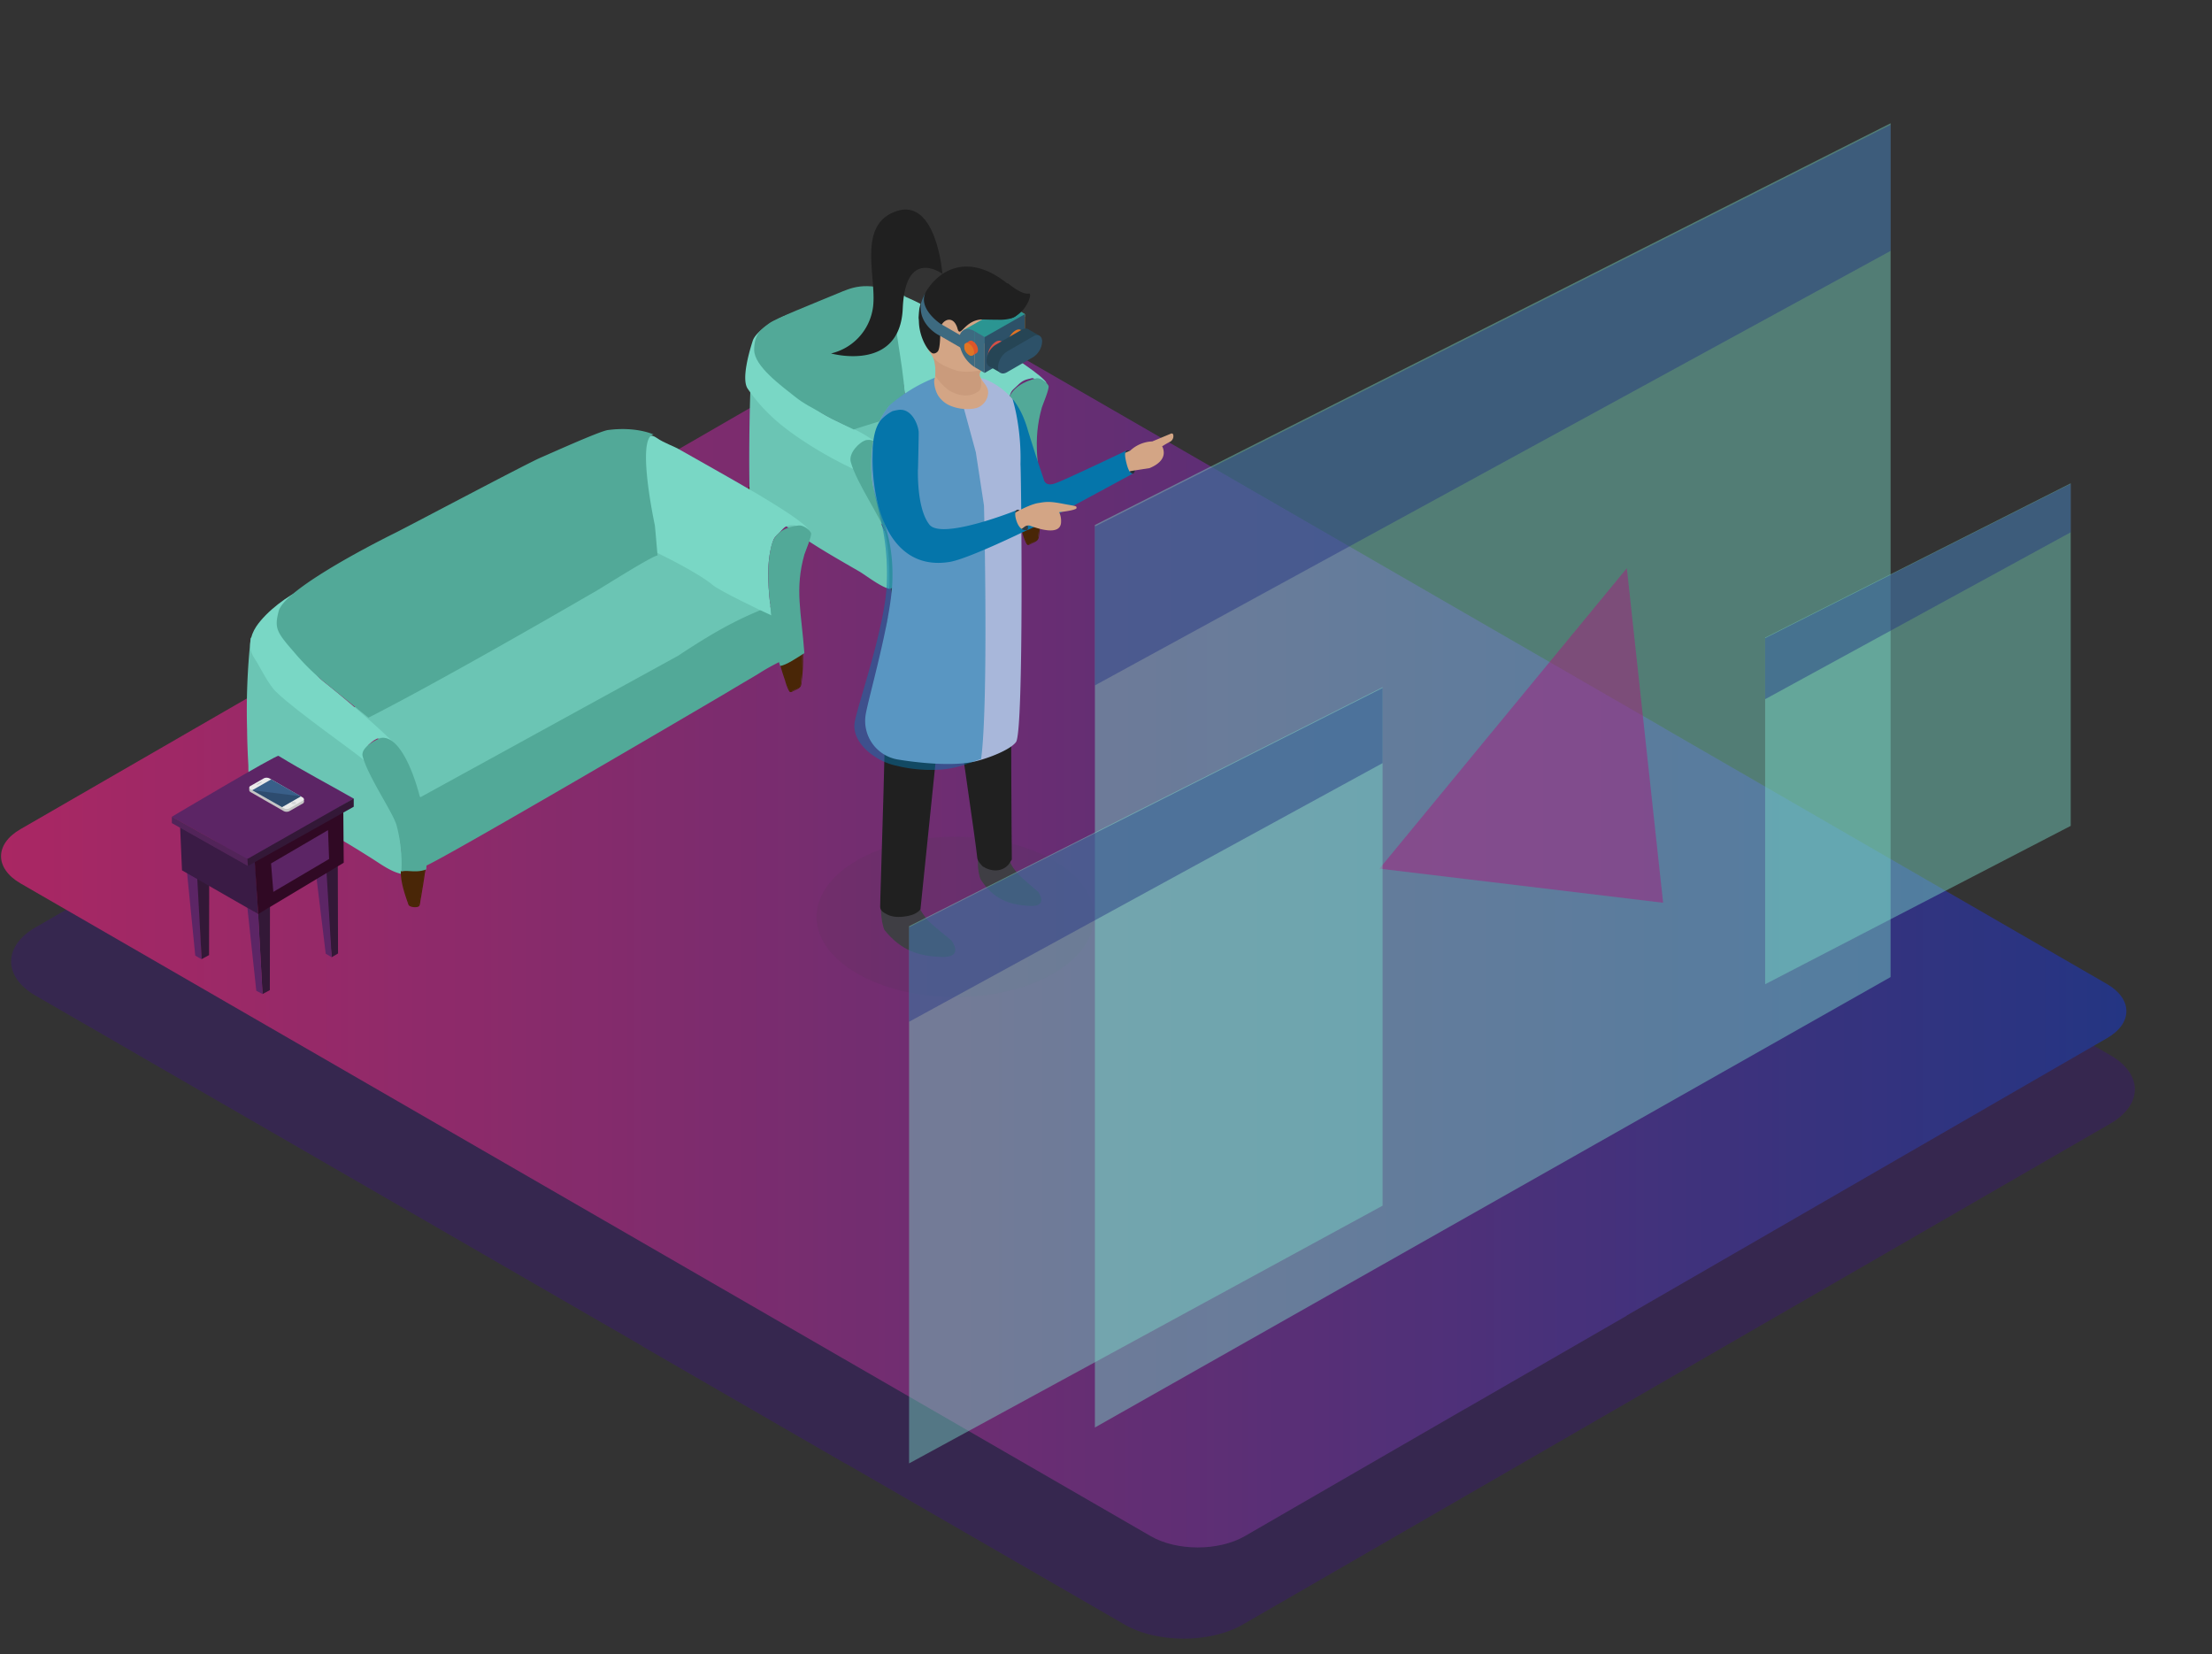 <svg xmlns="http://www.w3.org/2000/svg" xmlns:xlink="http://www.w3.org/1999/xlink" viewBox="0 0 789 590"><rect x="0" y="0" width="789" height="590" fill="#333333" stroke="none"/><defs><style> .cls-1, .cls-2, .cls-46 { fill: #fff; } .cls-1 { stroke: #707070; } .cls-2 { stroke: #007db8; stroke-width: 2px; } .cls-3 { clip-path: url(#clip-path); } .cls-4 { opacity: 0.04; clip-path: url(#clip-path-2); } .cls-5 { opacity: 0.898; } .cls-6 { fill: #372652; } .cls-14, .cls-36, .cls-39, .cls-7, .cls-9 { fill: none; } .cls-37, .cls-7 { opacity: 0.5; } .cls-8 { fill: url(#linear-gradient); } .cls-9 { stroke: #ffcfa9; } .cls-14, .cls-39, .cls-9 { stroke-miterlimit: 10; } .cls-10 { fill: #4c2502; } .cls-11 { fill: #72d6c3; } .cls-12 { fill: #56b7a4; } .cls-13 { fill: #81ead6; } .cls-14 { stroke: #590637; } .cls-15 { fill: #263238; } .cls-16 { fill: #e5b28f; } .cls-17 { fill: #007db8; } .cls-18, .cls-19 { fill: #414046; } .cls-18, .cls-49 { opacity: 0.1; } .cls-20 { fill: #1e1e1e; } .cls-21 { fill: #b6c6ed; } .cls-22 { fill: rgba(0,125,184,0.49); } .cls-23 { fill: #d3a07d; opacity: 0.6; } .cls-24 { fill: #f7941e; } .cls-25 { fill: #1b8e8e; } .cls-26 { fill: #2aa09d; } .cls-27 { fill: #3e7089; } .cls-28 { fill: #f15a29; } .cls-29 { fill: #f47d22; } .cls-30 { fill: #2d556e; } .cls-31 { fill: #e5544a; } .cls-32 { fill: #f47b23; } .cls-33 { fill: #254759; } .cls-34 { fill: #303d42; } .cls-35, .cls-38 { opacity: 0.45; } .cls-36 { opacity: 0.75; } .cls-37 { fill: #b21b87; } .cls-38 { fill: #22358c; } .cls-39 { stroke: #9b9b9b; } .cls-40 { fill: #331538; } .cls-41 { fill: #61246b; } .cls-42 { fill: #3b1847; } .cls-43 { fill: #300523; } .cls-44 { fill: #56235d; } .cls-45 { fill: #d6d6d6; } .cls-47 { fill: #3a6493; } .cls-48, .cls-50 { fill: #162840; } .cls-48 { opacity: 0.34; } .cls-49 { fill: #1b304b; } .cls-50 { opacity: 0.2; } </style><clipPath id="clip-path"><rect id="Rectangle_1518" data-name="Rectangle 1518" class="cls-1" width="789" height="590" transform="translate(-143 2889)"></rect></clipPath><clipPath id="clip-path-2"><rect id="Rectangle_1259" data-name="Rectangle 1259" class="cls-2" width="1440" height="2026" transform="translate(-22494 -16950)"></rect></clipPath><linearGradient id="linear-gradient" y1="0.5" x2="1" y2="0.5" gradientUnits="objectBoundingBox"><stop offset="0" stop-color="#b82669"></stop><stop offset="1" stop-color="#22358c"></stop></linearGradient></defs><g id="home_illustration_2" class="cls-3" transform="translate(143 -2889)"><g id="Group_634" data-name="Group 634" class="cls-5" transform="translate(-142.602 2891.336)"><path id="Path_787" data-name="Path 787" class="cls-6" d="M756.214,514.566,598.47,423.482h0L559.9,401.23h0L367.791,290.307c-11.633-6.709-30.554-6.709-42.187,0L16.15,468.952c-11.633,6.709-11.633,17.618,0,24.376L232.589,618.3a.047.047,0,0,0-.048.048l72.549,41.9a.047.047,0,0,0,.048-.048l99.435,57.392c11.633,6.709,30.554,6.709,42.187,0L756.214,538.942C767.847,532.184,767.847,521.275,756.214,514.566Z" transform="translate(-3.854 -140.58)"></path><path id="Path_788" data-name="Path 788" class="cls-7" d="M759.963,496.751,603.136,405.474h0l-38.374-22.3h0L373.712,271.961c-11.585-6.758-30.506-7.047-42.332-.628L18.4,440.952c-11.778,6.372-11.971,17.039-.386,23.748L233.249,589.959a.047.047,0,0,0-.048.048L305.363,632a.047.047,0,0,0,.048-.048l98.855,57.537c11.585,6.758,30.506,7.047,42.332.628L757.308,515.045C769.086,508.674,771.548,503.509,759.963,496.751Z" transform="translate(-4.9 -130.971)"></path><path id="Path_789" data-name="Path 789" class="cls-8" d="M751.153,453.935,593.844,363.092c-.29-.193-.579-.338-.869-.531L347.912,221.132c-9.219-5.31-24.183-5.31-33.4,0l-152.145,87.85h0L131.81,326.6h0L6.89,398.715c-9.219,5.31-9.219,13.95,0,19.308L410.131,650.873c9.219,5.31,24.183,5.31,33.4,0L522.26,605.4h.048L579.8,572.243l-.048-.048,171.4-98.952C760.373,467.933,760.373,459.293,751.153,453.935Z" transform="translate(0 -105.339)"></path><g id="Group_596" data-name="Group 596" transform="translate(72.246 99.708)"><g id="Group_579" data-name="Group 579" transform="translate(193.183)"><path id="Path_790" data-name="Path 790" class="cls-9" d="M554.9,269.9" transform="translate(-552.496 -232.335)"></path><g id="Group_566" data-name="Group 566" transform="translate(1.246 71.529)"><path id="Path_791" data-name="Path 791" class="cls-10" d="M560.965,347.747c1.593.145-2.22,9.9-2.462,10.088-.29.241-1.641-.821-3.524-2.076-.772-4.73-1.931-10.185-1.979-15.06C553.821,341.038,559.468,347.554,560.965,347.747Z" transform="translate(-552.759 -340.489)"></path><g id="Group_565" data-name="Group 565"><path id="Path_792" data-name="Path 792" class="cls-10" d="M560.657,347.666c1.207.386-1.4,7-1.738,7.771-.483,1.255-.386,2.317-1.786,1.545-2.7-1.593-2.7-4.006-3.186-6.854-.483-2.8-.676-5.6-1.062-8.447-.145-1.158-.193-1.014.579-.338.531.483,1.062,1.014,1.545,1.545,1.5,1.448,3.524,4.3,5.647,4.779.241.048.338-.29.1-.338-1.786-.386-3.524-2.751-4.73-3.958a17.794,17.794,0,0,0-3.234-3.089c-.1-.048-.29,0-.29.145a59.488,59.488,0,0,0,.676,7.192c.193,1.255.386,2.558.627,3.813.145.965.145,3.331.676,4.1.531.724,3.041,2.751,3.958,1.979.434-.338.724-1.689.869-2.172a40.8,40.8,0,0,0,1.351-4.1c.193-.676,1.255-3.524.048-3.91C560.513,347.231,560.416,347.618,560.657,347.666Z" transform="translate(-552.5 -340.262)"></path></g></g><g id="Group_567" data-name="Group 567" transform="translate(1.424 16.134)"><path id="Path_793" data-name="Path 793" class="cls-11" d="M559.256,246.063c-2.7-3.958-4.537-21.576-5.02-16.363-1.738,18.777-1.5,55.992-1.014,56.716.434.628,10.04,6.709,10.668,7.144,12.984,8.688,13.757,9.219,28.334,17.618,2.124,1.255,7.578,5.5,10.619,6.13,0,0,1.979-9.412.724-14.626s-9.461-18.922-11.729-24.038-2.558-9.026-1.4-10.04c1.158-.965-24.473-13.8-27.9-17.811a34.033,34.033,0,0,1-4.3-6.613c-3.137-6.275-2.269-14.626,2.993-18.68" transform="translate(-552.87 -225.5)"></path></g><g id="Group_568" data-name="Group 568" transform="translate(55.688 61.149)"><path id="Path_794" data-name="Path 794" class="cls-12" d="M710.812,339.2a72.033,72.033,0,0,0-7.337,4.006c-2.9,1.834-.338.193-12.791,7.627-5.84,3.475-14.143,9.557-20.514,11.971-1.738.627-5.937-21.335-4.634-22.011s36.154-20.563,39.339-21.962S712.6,338.232,710.812,339.2Z" transform="translate(-665.289 -318.76)"></path></g><path id="Path_795" data-name="Path 795" class="cls-9" d="M761.9,398.9" transform="translate(-659.579 -299.068)"></path><g id="Group_569" data-name="Group 569" transform="translate(14.761 43.195)"><path id="Path_796" data-name="Path 796" class="cls-11" d="M662.413,299.972c-14.577-7.482-29.686-10.812-42.96-18.294-.917-.531-3.813.965-4.875.917a6.5,6.5,0,0,0-3.524,1.448c-7.868,5.454-23.459,13.129-30.554,19.549,11.005,4.972,27.562,17.86,38.953,21.818Z" transform="translate(-580.5 -281.564)"></path></g><g id="Group_571" data-name="Group 571" transform="translate(51.78 101.618)"><path id="Path_797" data-name="Path 797" class="cls-10" d="M657.493,406.728c-.145,3.041,2.124,10.137,2.414,10.426.241.193,2.944.483,3.234.1.29-.338,2.7-15.012,2.172-14.095Z" transform="translate(-657.344 -402.866)"></path><g id="Group_570" data-name="Group 570"><path id="Path_798" data-name="Path 798" class="cls-10" d="M657.2,406.462a21.02,21.02,0,0,0,.82,5.454c.338,1.3.579,3.765,1.5,4.779.676.772,3.041,1.062,3.765.193.434-.531.434-2.027.531-2.655.29-1.641.579-3.331.869-5.02.241-1.4.434-2.8.628-4.2a6.043,6.043,0,0,0,.193-2.269q0-.072-.145-.145h0a.29.29,0,0,0-.193.048c-.628.821-3.041,1.4-3.91,1.834-1.3.579-2.606,1.207-3.91,1.786-.193.1-.048.386.193.29,1.11-.483,2.172-1.014,3.282-1.5,1.255-.579,2.944-1.786,4.3-1.979.531-.1,0-.29.048-.1a4.456,4.456,0,0,1-.145,1.352c-.193,1.738-.483,3.475-.772,5.213-.29,1.689-.531,3.379-.869,5.068-.29,1.689-.193,2.413-2.22,2.22-1.834-.145-1.883-1.882-2.317-3.475a24.828,24.828,0,0,1-1.255-7A.209.209,0,0,0,657.2,406.462Z" transform="translate(-657.192 -402.6)"></path></g></g><g id="Group_573" data-name="Group 573" transform="translate(97.104 78.528)"><path id="Path_799" data-name="Path 799" class="cls-10" d="M751.448,358.768c1.159,4.1,3.089,9.557,3.282,9.8s3.524-1.545,3.717-1.834c.241-.338.772-6.275.772-11.633l-7.82,3.379" transform="translate(-751.25 -354.937)"></path><g id="Group_572" data-name="Group 572"><path id="Path_800" data-name="Path 800" class="cls-10" d="M751.095,358.642c.531,1.931,1.11,3.813,1.786,5.7a18.6,18.6,0,0,0,1.3,3.572c.627.965.772.676,1.931.145,1.352-.676,2.365-.917,2.607-2.414a66.175,66.175,0,0,0,.579-10.716c0-.145-.145-.193-.29-.145-2.607,1.11-5.213,2.269-7.82,3.379-.193.1-.048.386.193.29,1.738-.724,3.475-1.5,5.165-2.22.338-.145,2.172-1.255,2.51-1.062.145.048-.29,5.31-.338,6.034-.1,1.352.145,3.668-.434,4.923-.29.628-2.655,2.317-3.379,2.076-.676-.193-1.159-2.607-1.4-3.282-.724-2.076-1.4-4.2-1.979-6.372-.145-.241-.483-.145-.435.1Z" transform="translate(-751.09 -354.762)"></path></g></g><g id="Group_574" data-name="Group 574" transform="translate(47.969 1.072)"><path id="Path_801" data-name="Path 801" class="cls-13" d="M703.747,226.012c-2.462.627-3.234.531-5.5,2.8-1.159,1.158-1.931,1.5-2.414,3.041-2.655,8.3-1.738,14.577-.772,23.266-3.717-1.641-17.474-8.351-20.128-9.7-11.633-5.937-13.515-5.31-16.17-7.289-.29-7.868-1.882-13.95-2.607-20.466-.531-4.875-10.04-12.019-5.744-17.329.193-.241.531-6.13.821-6.034,13.274,3.475,55.172,28.672,57.585,33.451Z" transform="translate(-649.298 -194.298)"></path></g><g id="Group_575" data-name="Group 575" transform="translate(0 9.328)"><path id="Path_802" data-name="Path 802" class="cls-13" d="M598.566,259.718c-6.42-6.709-17.184-8.882-23.8-14.143-4.73-3.765-10.474-7.144-14-12.116s-3.862-9.123-2.8-15.108a10.424,10.424,0,0,0,1.786-1.3c1.689-2.269,8.833-5.648,8.833-5.648-4.344.338-14.626,5.792-16.025,10.233-1.255,3.91-4.055,13.612-1.786,16.991a59.93,59.93,0,0,0,8.206,9.606c7.337,7.1,20.177,14.722,29.444,19.018.241-2.172-.434-5.985,1.11-7.53,1.931-1.931,3.138-3.475,5.7-2.558Z" transform="translate(-549.92 -211.4)"></path></g><g id="Group_576" data-name="Group 576" transform="translate(92.927 32.839)"><path id="Path_803" data-name="Path 803" class="cls-12" d="M744.3,299.106c.965,4.972,1.883,7.627,2.51,11.778,2.172-.29,6.034-3.62,8.5-5.213-1.062-14.626-3.475-22.735,0-35.14.29-.965,2.8-6.806,2.365-7.723-.579-1.3-2.944-2.993-4.344-2.655-4.3,1.014-9.026,3.524-9.943,7.868-1.448,6.758-1.062,13.708,0,22.59Z" transform="translate(-742.439 -260.109)"></path></g><g id="Group_577" data-name="Group 577" transform="translate(37.519 54.856)"><path id="Path_804" data-name="Path 804" class="cls-12" d="M650.456,355.429c-3.572,1.4-6.9,2.7-8.93,3.427.145-6.227-.048-14.384-1.641-20.563-1.159-4.489-10.136-17.329-12.116-24.714-.869-3.282,3.137-7,4.972-7.627,10.185-3.379,19.742,31.23,17.715,47.063Z" transform="translate(-627.648 -305.722)"></path></g><g id="Group_578" data-name="Group 578" transform="translate(3.176)"><path id="Path_805" data-name="Path 805" class="cls-12" d="M610.465,195.659c-2.027.531-2.317.193-3.089,1.545-2.172,3.765,1.062,16.122,2.462,29.01.048.531,1.062,10.909,1.062,10.909-.29.386-17.522,5.5-18.873,6.082,0,0-7.868-3.717-9.75-4.827-5.648-3.331-7.868-4.2-11.247-6.9-4.586-3.668-14.529-10.812-14.529-16.653s2.655-7.482,5.31-9.461c2.365-1.786,15.639-7,24.424-10.668,5.261-2.172,9.461-4.248,20.611-.724Z" transform="translate(-556.5 -192.076)"></path></g><path id="Path_806" data-name="Path 806" class="cls-14" d="M758.3,229" transform="translate(-657.716 -211.177)"></path><path id="Path_807" data-name="Path 807" class="cls-14" d="M552.9,409" transform="translate(-551.461 -304.292)"></path></g><g id="Group_595" data-name="Group 595" transform="translate(0 32.4)"><path id="Path_808" data-name="Path 808" class="cls-9" d="M488.6,372.2" transform="translate(-325.016 -317.656)"></path><path id="Path_809" data-name="Path 809" class="cls-9" d="M480.9,386.2" transform="translate(-321.032 -324.898)"></path><path id="Path_810" data-name="Path 810" class="cls-9" d="M487.1,374.4" transform="translate(-324.24 -318.794)"></path><path id="Path_811" data-name="Path 811" class="cls-9" d="M510.1,315.4" transform="translate(-336.138 -288.273)"></path><g id="Group_581" data-name="Group 581" transform="translate(17.28 140.204)"><path id="Path_812" data-name="Path 812" class="cls-10" d="M193.964,557.047c1.593.145-2.22,9.9-2.462,10.088-.29.241-1.641-.821-3.524-2.076-.772-4.73-1.931-10.185-1.979-15.06C186.821,550.386,192.468,556.9,193.964,557.047Z" transform="translate(-185.759 -549.837)"></path><g id="Group_580" data-name="Group 580"><path id="Path_813" data-name="Path 813" class="cls-10" d="M193.658,557.066c1.207.386-1.4,7-1.738,7.771-.483,1.255-.386,2.317-1.786,1.545-2.7-1.593-2.7-4.006-3.186-6.854-.483-2.8-.676-5.6-1.062-8.447-.145-1.158-.193-1.014.579-.338.531.483,1.062,1.014,1.545,1.545,1.5,1.448,3.524,4.3,5.648,4.779.241.048.338-.29.1-.338-1.786-.386-3.524-2.751-4.73-3.958a17.79,17.79,0,0,0-3.234-3.089c-.1-.048-.29,0-.29.145a59.452,59.452,0,0,0,.676,7.192c.193,1.255.386,2.558.627,3.813.145.966.145,3.331.676,4.1.531.724,3.041,2.752,3.958,1.979.434-.338.724-1.69.869-2.172a40.774,40.774,0,0,0,1.352-4.1c.193-.676,1.255-3.524.048-3.91C193.561,556.631,193.464,557.018,193.658,557.066Z" transform="translate(-185.5 -549.662)"></path></g></g><g id="Group_583" data-name="Group 583" transform="translate(15.444 92.719)"><path id="Path_814" data-name="Path 814" class="cls-11" d="M190.22,461.437a96.9,96.9,0,0,0-5.7-8.737c-2.365,18.728-.821,48.414-.386,49.138.434.627,12.453,9.316,13.081,9.75,12.984,8.689,8.254,5.7,22.831,14.095,2.124,1.255,14.433,9.413,17.473,10.04,0,0-.917-12.5-2.124-17.715s-6.13-18.246-8.4-23.362-6.806-9.605-5.6-10.571c1.158-.965-16.7-7.1-20.177-11.054-1.11-1.255-10.571-10.426-12.019-13.371" transform="translate(-182.495 -452.018)"></path><g id="Group_582" data-name="Group 582"><path id="Path_815" data-name="Path 815" class="cls-11" d="M190.048,460.367a93.411,93.411,0,0,0-5.7-8.737.734.734,0,0,0-1.352.386,239.827,239.827,0,0,0-1.255,32.244c.048,4.151.193,8.254.434,12.405.1,1.352-.145,3.572.531,4.827a6.619,6.619,0,0,0,1.882,1.593c1.4,1.062,2.8,2.124,4.248,3.186,2.365,1.738,4.73,3.524,7.144,5.213q8.761,6.082,18,11.343c4.006,2.269,7.868,4.682,11.778,7.144,3.282,2.027,6.9,4.827,10.716,5.744.434.1.965-.193.917-.676-.434-5.937-.772-12.116-2.172-17.908-1.786-7.578-4.875-15.06-7.868-22.2A32.725,32.725,0,0,0,225,490.246c-1.062-1.738-3.089-3.717-3.668-5.7-.193-.676.145-1.062-.1-1.738-.193-.531-.965-.869-1.4-1.11-5.551-3.186-11.971-4.827-17.28-8.544-2.317-1.593-4.2-4.006-6.13-6.034-2.51-2.607-5.647-5.358-7.385-8.592-.434-.821-1.689-.1-1.255.724,1.352,2.558,3.717,4.73,5.647,6.854,2.027,2.172,4.151,4.3,6.227,6.42,4.1,4.248,10.571,6.275,15.832,8.64,1.11.531,2.269,1.014,3.331,1.593a11.543,11.543,0,0,0,1.014.628c.386.048.1-1.014-.145,0a3.674,3.674,0,0,0,.821,2.607c1.158,2.027,2.607,3.862,3.813,5.889a77.479,77.479,0,0,1,4.73,11.1c1.5,3.958,2.944,7.916,4.151,11.971,1.931,6.42,2.317,13.371,2.8,20.032a11.137,11.137,0,0,1,.917-.676c-3.331-.821-6.516-3.282-9.412-5.02-2.9-1.786-5.744-3.717-8.737-5.406-6.082-3.524-12.116-7-17.956-10.909-5.454-3.668-10.957-7.434-16.074-11.585a4.874,4.874,0,0,1-.772-.627c-.048-.048.1.193-.048-.241a16.661,16.661,0,0,1-.241-3.089c-.241-3.668-.338-7.337-.434-11.005-.241-11.44-.193-23.024,1.207-34.416-.434.145-.917.241-1.352.386a93.388,93.388,0,0,1,5.7,8.737c.483.772,1.738,0,1.255-.772Z" transform="translate(-181.696 -451.286)"></path></g></g><g id="Group_584" data-name="Group 584" transform="translate(74.037 80.784)"><path id="Path_816" data-name="Path 816" class="cls-12" d="M435.156,447.046a72.051,72.051,0,0,0-7.337,4.006c-2.9,1.834-.338.193-12.791,7.627-5.841,3.475-100.786,59.178-107.109,61.592-1.738.628-5.889-23.121-4.586-23.845s122.7-68.4,125.886-69.8S436.942,446.08,435.156,447.046Z" transform="translate(-303.084 -426.56)"></path></g><g id="Group_585" data-name="Group 585" transform="translate(53 60.609)"><path id="Path_817" data-name="Path 817" class="cls-11" d="M375.684,423.59c10.909-7.192,20.08-12.743,32.292-17.425,1.786-.676-.29-2.124-.29-2.124-14.577-7.482-24.666-11.681-37.94-19.163-.917-.531-3.813.965-4.875.917a6.5,6.5,0,0,0-3.524,1.448c-7.868,5.454-94.7,48.9-101.848,55.317,11.005,4.972,12.984,27.465,24.376,31.423Z" transform="translate(-259.5 -384.764)"></path></g><g id="Group_587" data-name="Group 587" transform="translate(205.574 98.596)"><path id="Path_818" data-name="Path 818" class="cls-10" d="M575.948,467.468c1.159,4.1,3.089,9.557,3.282,9.8s3.524-1.545,3.717-1.834c.241-.338.772-6.275.772-11.633l-7.82,3.379" transform="translate(-575.751 -463.637)"></path><g id="Group_586" data-name="Group 586"><path id="Path_819" data-name="Path 819" class="cls-10" d="M575.6,467.342c.531,1.931,1.11,3.813,1.786,5.7a18.6,18.6,0,0,0,1.3,3.572c.628.965.772.676,1.931.145,1.352-.676,2.365-.917,2.607-2.413a66.182,66.182,0,0,0,.579-10.716c0-.145-.145-.193-.29-.145-2.607,1.11-5.213,2.269-7.82,3.379-.193.1-.048.386.193.29,1.738-.724,3.475-1.5,5.165-2.22.338-.145,2.172-1.255,2.51-1.062.145.048-.29,5.31-.338,6.034-.1,1.352.145,3.668-.434,4.923-.29.627-2.655,2.317-3.379,2.076-.676-.193-1.158-2.607-1.4-3.282-.724-2.076-1.4-4.2-1.979-6.371-.145-.241-.483-.145-.434.1Z" transform="translate(-575.59 -463.462)"></path></g></g><g id="Group_588" data-name="Group 588" transform="translate(157.213 20.91)"><path id="Path_820" data-name="Path 820" class="cls-13" d="M529.027,334.512c-3.186-.29-3.475.531-5.7,2.8-1.158,1.158-1.689,1.545-2.172,3.089-2.655,8.3-1.448,17.522-.483,26.21-3.717-1.641-18.439-8.785-20.707-10.667-5.744-4.827-19.983-11.585-20.128-11.681-1.3-.434-1.689-7.482-1.786-9.7-.531-10.716-6.661-36.974,1.738-31.23,2.944,2.027,5.744,2.7,8.737,4.489,11.874,6.854,43.2,23.749,45.614,28.527Z" transform="translate(-475.399 -302.519)"></path></g><g id="Group_589" data-name="Group 589" transform="translate(201.398 52.935)"><path id="Path_821" data-name="Path 821" class="cls-12" d="M568.754,407.836c.965,4.972,1.4,8.061,2.413,11.15,2.172-.29,6.178-2.993,8.64-4.586-1.062-14.626-3.475-22.735,0-35.14.29-.965,2.8-6.806,2.365-7.723-.579-1.3-2.9-2.848-4.344-2.655-6.275.724-9.026,3.524-9.943,7.868-1.448,6.758-1.062,13.708,0,22.59Z" transform="translate(-566.939 -368.866)"></path></g><g id="Group_591" data-name="Group 591" transform="translate(70.285 174.252)"><path id="Path_822" data-name="Path 822" class="cls-10" d="M295.794,622.587c-.145,3.041,2.607,11.826,2.9,12.067.241.193,2.944.483,3.234.1.29-.338,2.7-15.012,2.172-14.095Z" transform="translate(-295.558 -620.414)"></path><g id="Group_590" data-name="Group 590"><path id="Path_823" data-name="Path 823" class="cls-10" d="M295.354,622.372c-.048,3.62,1.255,7.578,2.462,11.005.29.869.29,1.062,1.062,1.4.628.29,2.462.434,2.993-.145.386-.386.434-1.738.531-2.269.338-1.689.579-3.379.869-5.068.241-1.5.483-2.993.676-4.489a6.1,6.1,0,0,0,.193-2.462q0-.073-.145-.145h0a.291.291,0,0,0-.193.048c-.434.531-3.427.821-4.151.965-1.4.338-2.8.628-4.2.965-.241.048-.145.386.1.338,1.3-.29,2.655-.628,3.958-.917.965-.241,3.331-1.3,4.344-1.014.29.1-.193-.338-.1.145a5.252,5.252,0,0,1-.145,1.5c-.241,1.931-.579,3.91-.869,5.841-.29,1.641-.531,3.331-.869,4.972-.048.241-.1,1.11-.29,1.3a4.517,4.517,0,0,1-2.993-.1c-.386-.338-.579-1.545-.724-1.979-.338-1.062-.628-2.124-.917-3.186a24.87,24.87,0,0,1-1.207-6.758A.2.2,0,0,0,295.354,622.372Z" transform="translate(-295.31 -620.2)"></path></g></g><g id="Group_592" data-name="Group 592" transform="translate(16.61 75.638)"><path id="Path_824" data-name="Path 824" class="cls-13" d="M236.575,471.989c-6.42-6.709-20.128-18.246-26.741-23.459-4.73-3.765-3.91-8.785-7.433-13.757s-6.468-.724-5.406-6.709c0,0-2.22-2.51-1.883-2.9,1.689-2.269,7.578-9.268,7.578-9.268-5.117,2.317-12.647,7.771-16.412,13.322-2.269,3.427-3.089,7.675-.821,11.1s4.972,9.413,7.916,12.26c7.337,7.1,29.251,22.252,31.182,24.279.241-2.172-.048-3.62,1.5-5.165,1.931-1.931,4.055-3.475,6.613-2.558Z" transform="translate(-184.112 -415.9)"></path></g><g id="Group_593" data-name="Group 593" transform="translate(56.631 128.707)"><path id="Path_825" data-name="Path 825" class="cls-12" d="M289.8,572.741c-3.572,1.4-6.854.1-8.882.772a52.363,52.363,0,0,0-1.689-16.363c-1.158-4.489-10.137-17.329-12.116-24.714-.869-3.282,5.165-6.034,5.648-6.227,9.847-4.2,19.211,28.961,17.136,44.746Z" transform="translate(-267.023 -525.845)"></path></g><g id="Group_594" data-name="Group 594" transform="translate(26.058 18.567)"><path id="Path_826" data-name="Path 826" class="cls-12" d="M338.121,299.613c-5.068.676-1.931,20.949.434,32.34.1.531.965,10.812.965,10.812-2.076.1-21.818,12.791-23.169,13.371,0,0-51.552,30.023-79.934,44.456l-16.412-13.226a84.064,84.064,0,0,1-10.378-10.426c-6.13-7-6.758-8.4-5.261-14.288,1.882-7.578,32.1-23.266,41.463-27.9,5.261-2.606,47.256-24.907,52.179-26.982,2.751-1.158,20.852-9.364,23.8-9.75C331.991,296.668,338.121,299.613,338.121,299.613Z" transform="translate(-203.684 -297.665)"></path></g><path id="Path_827" data-name="Path 827" class="cls-14" d="M149.7,465.9" transform="translate(-149.7 -366.127)"></path><path id="Path_828" data-name="Path 828" class="cls-14" d="M409.1,259.2" transform="translate(-283.89 -259.2)"></path><path id="Path_829" data-name="Path 829" class="cls-14" d="M407.6,344.3" transform="translate(-283.114 -303.223)"></path><path id="Path_830" data-name="Path 830" class="cls-14" d="M344.3,651.1" transform="translate(-250.368 -461.933)"></path></g></g><g id="Group_619" data-name="Group 619" transform="translate(290.858 72.401)"><g id="Group_618" data-name="Group 618" transform="translate(0 20.334)"><path id="Path_831" data-name="Path 831" class="cls-15" d="M833.331,314.987s-.965-2.076-2.172-1.5c-1.158.579-.338,3.668,0,4.875s1.014,3.331,2.172,3.331C834.489,321.648,834.489,317.642,833.331,314.987Z" transform="translate(-720.525 -247.858)"></path><path id="Path_832" data-name="Path 832" class="cls-16" d="M834.386,301.437a.571.571,0,0,0-.772-.483l-6.709,2.8a12.144,12.144,0,0,0-7.868,3.282l-6.565,2.848c-.1.29-7.1,7.289-7.771,7.82l3.958,3.524,10.474-6.9c.048,0,6.806-1.062,6.806-1.062,2.462-1.014,5.406-2.9,5.02-6.034a5.535,5.535,0,0,0-.338-1.352.866.866,0,0,0-.241-.338,27.611,27.611,0,0,1,2.9-1.689A2.26,2.26,0,0,0,834.386,301.437Z" transform="translate(-707.148 -241.404)"></path><path id="Path_833" data-name="Path 833" class="cls-17" d="M786.124,302.1l-30.892,16.7s-10.233,6.42-14.191,4.344-.241-47.642,2.22-47.642a2.753,2.753,0,0,0,.338.386,28.688,28.688,0,0,1,4.006,7.433c.434,1.11.821,2.317,1.158,3.524h0s2.365,7.771,5.6,17.28c0,0,.386,2.993,4.537,1.255,3.041-1.062,23.748-10.909,25-11.536-1.062.628-.241,3.668.048,4.827C784.29,299.973,784.966,302.1,786.124,302.1Z" transform="translate(-673.319 -228.258)"></path><ellipse id="Ellipse_50" data-name="Ellipse 50" class="cls-18" cx="49.476" cy="28.575" rx="49.476" ry="28.575" transform="translate(0 203.345)"></ellipse><g id="Group_599" data-name="Group 599" transform="translate(57.531 205.527)"><g id="Group_598" data-name="Group 598"><g id="Group_597" data-name="Group 597"><path id="Path_834" data-name="Path 834" class="cls-19" d="M731.882,603.7c2.317.434.917-.338,1.207,5.165,0,2.365,2.607,5.068,2.993,5.551,1.3,1.5,7.24,6.468,7.24,6.468s4.006,5.454-3.186,5.02-12.743-2.317-17.377-9.509c-1.11-2.462-1.352-8.4-.29-10.764C724.641,604.135,729.275,602.832,731.882,603.7Z" transform="translate(-721.787 -603.422)"></path></g></g></g><g id="Group_602" data-name="Group 602" transform="translate(22.935 220.555)"><g id="Group_601" data-name="Group 601"><g id="Group_600" data-name="Group 600"><path id="Path_835" data-name="Path 835" class="cls-19" d="M661.6,634.818c1.979.579,1.979,1.786,2.51,8.157.048.724,2.22,3.524,2.7,4.1,1.545,1.689,8.5,7.24,8.5,7.24s4.779,6.178-3.524,5.889-14.481-2.317-20.37-9.606c-1.351-2.8-1.786-10.523-.627-13.274C653.2,635.542,658.506,633.9,661.6,634.818Z" transform="translate(-650.114 -634.556)"></path></g></g></g><g id="Group_603" data-name="Group 603" transform="translate(22.684 104.151)"><path id="Path_836" data-name="Path 836" class="cls-20" d="M696.467,408.6c-.338,5.551-.676,16.412.241,22.349-.724,7.482-.145,69.749-.145,69.749l-1.158,1.786c-2.365,2.751-6.227,2.607-9.219.676,0,0-1.979-1.834-1.979-3.282-.241-3.524-8.061-56.861-8.061-56.668,0,0-.434-3.138-2.414-3.041-1.931.193-2.365,6.323-2.365,6.323l-7.385,71.921s-.965,1.738-4.441,2.414-6.034.386-7.964-.821c0,0-1.979-.821-1.979-2.365-.1-1.834,2.607-73.949,1.931-95.187-.386-12.357,5.744-14.77,5.744-14.77L695.357,393.4C696.515,396.875,695.791,401.509,696.467,408.6Z" transform="translate(-649.595 -393.4)"></path></g><path id="Path_837" data-name="Path 837" class="cls-21" d="M692.334,389.744c-2.124,2.848-9.992,5.841-14.771,6.951-10.185,2.365-27.658-.772-27.707-.772a13.969,13.969,0,0,1-11.2-15.639c.772-5.406,8.978-33.306,9.557-47.449.772-19.4-6.372-26.4-7.289-37.553-.1-.917-.145-1.834-.193-2.7a14.546,14.546,0,0,1,0-1.5c-.1-9.9,2.558-16.363,5.937-20.659a3.375,3.375,0,0,1,.676-.821,56.53,56.53,0,0,1,16.025-9.7s16.025.338,16.315.048a7.5,7.5,0,0,1,1.11.241,24.659,24.659,0,0,1,10.33,7.337h0a58.286,58.286,0,0,1,1.448,6.082,81.692,81.692,0,0,1,1.352,17.136C694.168,292.433,695.23,385.834,692.334,389.744Z" transform="translate(-621.185 -220.188)"></path><path id="Path_838" data-name="Path 838" class="cls-22" d="M675.747,395.674c-2.076.724-3.91,1.4-5.792,2.027-.241.1-.483.145-.724.241a36.425,36.425,0,0,1-7.964,1.545h0c-.434,0-.917.048-1.4.048a51.575,51.575,0,0,1-12.695-1.062c-.386-.1-.772-.193-1.207-.29a.291.291,0,0,1-.193-.048c-7.289-1.352-16.17-7.964-15.156-15.3.82-5.792,10.909-33.933,11.488-49.717.676-19.356-4.344-27.417-5.261-38.036-.1-.917-.145-1.834-.193-2.7a14.564,14.564,0,0,1,0-1.5c-.1-9.9,2.558-16.363,5.937-20.659a3.377,3.377,0,0,1,.676-.821,56.53,56.53,0,0,1,16.025-9.7l.338.724.145-.1.627-.338,1.545,2.9c1.159-.145,2.558-.338,4.1-.676l1.545,1.062,6.275,23.024,2.9,18.922C676.808,305.266,678.45,375.884,675.747,395.674Z" transform="translate(-617.051 -220.085)"></path><g id="Group_616" data-name="Group 616" transform="translate(36.395)"><path id="Path_839" data-name="Path 839" class="cls-16" d="M703.251,220.906c.29-.145.531-.241.628-.29a6.9,6.9,0,0,0,1.062-.386c6.854-2.8,9.943-10.861,9.316-16.074a9.322,9.322,0,0,0-.338-2.076c-1.159-4.441-4.972-6.854-7.53-8.013h-.145c-20.611-14.046-23.893,11.826-23.748,16.412,0,1.11.821,2.365,1.641,3.765.048.048.1.145.145.193.338.531.676,1.062.965,1.593a7.808,7.808,0,0,1,.483.869.177.177,0,0,0,.048.145,15.052,15.052,0,0,1,.483,5.744c-.048.724-.435,1.689-.386,2.269a10.963,10.963,0,0,0,1.3,4.73,9.62,9.62,0,0,0,4.2,3.717,15.868,15.868,0,0,0,9.316,1.014,5.991,5.991,0,0,0,4.441-5.647c0-2.317-1.834-3.427-2.606-5.117-.048-.1-.1-.145-.1-.241A1.72,1.72,0,0,1,703.251,220.906Z" transform="translate(-680.323 -183.994)"></path><path id="Path_840" data-name="Path 840" class="cls-23" d="M704.753,256.309c-4.248,3.282-9.316.676-10.812-.29a20.371,20.371,0,0,1-4.827-5.261,15.049,15.049,0,0,0-.483-5.744v-.048c0-.048,0-.048-.048-.1A7.821,7.821,0,0,0,688.1,244a8.668,8.668,0,0,0,.917.965l.145.145c2.22,2.365,7.578,3.91,7.723,3.958h.048c3.427.965,8.544-.1,9.171-.241a1.814,1.814,0,0,0-.917,2.607.815.815,0,0,1,.1.241C705.622,252.254,705.863,255.391,704.753,256.309Z" transform="translate(-683.225 -211.963)"></path><g id="Group_614" data-name="Group 614" transform="translate(14.432 14.096)"><g id="Group_605" data-name="Group 605" transform="translate(14.336 0.048)"><g id="Group_604" data-name="Group 604"><path id="Path_841" data-name="Path 841" class="cls-24" d="M737.6,210.874a10.425,10.425,0,0,0,.772,3.668l.434,1.014a11.757,11.757,0,0,0,4.344,4.923V207.688c-1.593-.917-2.993-.965-4.006-.338A3.968,3.968,0,0,0,737.6,210.874Z" transform="translate(-737.6 -206.931)"></path><path id="Path_842" data-name="Path 842" class="cls-24" d="M749.1,208.5v12.791l3.572,2.076V210.576Z" transform="translate(-743.549 -207.743)"></path></g></g><path id="Path_843" data-name="Path 843" class="cls-25" d="M756.5,212.8" transform="translate(-733.041 -209.919)"></path><path id="Path_844" data-name="Path 844" class="cls-26" d="M711,215.5l4.055,4.248,1.641,1.689,1.979-1.4,5.551-4.006.869-.531,4.344-2.7,3.572-2.22v-.917l-3.572-2.076c-1.593-.917-2.993-.965-4.006-.338l-14.095,8.013L711,215.5Z" transform="translate(-709.504 -206.831)"></path><g id="Group_610" data-name="Group 610" transform="translate(0 8.197)"><g id="Group_607" data-name="Group 607"><g id="Group_606" data-name="Group 606"><path id="Path_845" data-name="Path 845" class="cls-27" d="M713.451,224.579c-3.041-1.786-5.551-.338-5.551,3.186a12.24,12.24,0,0,0,5.551,9.606Z" transform="translate(-707.9 -223.813)"></path><path id="Path_846" data-name="Path 846" class="cls-27" d="M722.972,227.476,719.4,225.4v12.791l3.572,2.076Z" transform="translate(-713.849 -224.634)"></path></g></g><g id="Group_609" data-name="Group 609" transform="translate(2.22 4.14)"><g id="Group_608" data-name="Group 608" transform="translate(0 0.102)"><path id="Path_847" data-name="Path 847" class="cls-28" d="M712.5,233.517l1.5-.917,2.462,4.344-1.352.821-2.076-1.931Z" transform="translate(-712.5 -232.6)"></path></g><path id="Path_848" data-name="Path 848" class="cls-28" d="M718.072,235.677a3.77,3.77,0,0,0-1.786-3.041,1.087,1.087,0,0,0-1.786,1.014,3.77,3.77,0,0,0,1.786,3.041C717.3,237.27,718.072,236.787,718.072,235.677Z" transform="translate(-713.535 -232.389)"></path></g><path id="Path_849" data-name="Path 849" class="cls-29" d="M715.172,237.377a3.77,3.77,0,0,0-1.786-3.041,1.087,1.087,0,0,0-1.786,1.014,3.77,3.77,0,0,0,1.786,3.041A1.087,1.087,0,0,0,715.172,237.377Z" transform="translate(-709.814 -229.129)"></path></g><path id="Path_850" data-name="Path 850" class="cls-30" d="M726.8,220.958v12.791l14.336-8.158V212.8l-3.572,2.027-4.827,2.751Z" transform="translate(-717.677 -209.919)"></path><g id="Group_611" data-name="Group 611" transform="translate(10.281 12.33)"><path id="Path_851" data-name="Path 851" class="cls-31" d="M729.2,237.6c0,1.786,1.255,2.51,2.8,1.593a6.115,6.115,0,0,0,2.8-4.827c0-1.786-1.255-2.51-2.8-1.593A6.266,6.266,0,0,0,729.2,237.6Z" transform="translate(-729.2 -232.375)"></path><path id="Path_852" data-name="Path 852" class="cls-31" d="M732.1,240.43l-1.5-.821,1.593-4.682,2.51-2.027,1.4.772Z" transform="translate(-729.924 -232.647)"></path><path id="Path_853" data-name="Path 853" class="cls-31" d="M732.2,239.4c0,1.786,1.255,2.51,2.8,1.593a6.115,6.115,0,0,0,2.8-4.827c0-1.786-1.255-2.51-2.8-1.593A6.115,6.115,0,0,0,732.2,239.4Z" transform="translate(-730.752 -233.306)"></path></g><g id="Group_612" data-name="Group 612" transform="translate(17.28 8.324)"><path id="Path_854" data-name="Path 854" class="cls-32" d="M743.7,229.3c0,1.786,1.255,2.51,2.8,1.593a6.115,6.115,0,0,0,2.8-4.827c0-1.786-1.255-2.51-2.8-1.593A6.189,6.189,0,0,0,743.7,229.3Z" transform="translate(-743.7 -224.075)"></path><path id="Path_855" data-name="Path 855" class="cls-32" d="M746.648,232.078l-1.448-.821,1.593-4.73,2.462-2.027,1.448.821Z" transform="translate(-744.476 -224.295)"></path><path id="Path_856" data-name="Path 856" class="cls-24" d="M746.8,231.1c0,1.786,1.255,2.51,2.8,1.593a6.189,6.189,0,0,0,2.8-4.827c0-1.786-1.255-2.51-2.8-1.593A5.991,5.991,0,0,0,746.8,231.1Z" transform="translate(-745.304 -225.007)"></path></g><g id="Group_613" data-name="Group 613" transform="translate(9.797 7.998)"><path id="Path_857" data-name="Path 857" class="cls-33" d="M731.385,236.626l9.364-5.406a7.034,7.034,0,0,0,3.186-5.551h0c0-2.027-1.448-2.848-3.186-1.834l-9.364,5.406a7.034,7.034,0,0,0-3.186,5.551h0C728.15,236.819,729.6,237.639,731.385,236.626Z" transform="translate(-728.198 -223.4)"></path><path id="Path_858" data-name="Path 858" class="cls-33" d="M734.151,239.391,730,237.026l5.068-6.613,7.82-5.117,1.014-1.5,4.2,2.413-3.958,2.993Z" transform="translate(-729.13 -223.607)"></path><path id="Path_859" data-name="Path 859" class="cls-30" d="M739.885,241.526l9.364-5.406a7.034,7.034,0,0,0,3.186-5.551h0c0-2.027-1.448-2.848-3.186-1.834l-9.364,5.406a7.165,7.165,0,0,0-3.186,5.551h0C736.65,241.719,738.1,242.539,739.885,241.526Z" transform="translate(-732.595 -225.935)"></path></g></g><g id="Group_615" data-name="Group 615"><path id="Path_860" data-name="Path 860" class="cls-20" d="M678.145,197.984c.338,4.875,2.8,9.171,4.441,10.33a1.433,1.433,0,0,0,.628.29,1.988,1.988,0,0,0,.579-.048.686.686,0,0,0,.29-.1c.1-.048.145-.1.241-.1a.047.047,0,0,1,.048-.048c.048-.048.145-.1.193-.193h0c.869-.338,1.062-3.186,1.158-5.7.048-1.014.048-1.979.1-2.7a2.971,2.971,0,0,1,.434-1.4c1.159-2.027,4.2-2.993,5.551,1.158.241.965.483,1.352.82,1.352,1.11,0,3.089-4.3,8.206-4.344,2.9.1,5.5.1,5.5.1a15.369,15.369,0,0,0,4.634-.483,3.07,3.07,0,0,0,.338-.1c.048,0,.1,0,.1-.048a3.7,3.7,0,0,0,2.027-1.5,3.084,3.084,0,0,0,.386-.917c.627-2.269-.676-5.261-.821-5.551h0a12.666,12.666,0,0,0-2.317-3.475c-.1-.1-.241-.193-.338-.29-.241-.193-.435-.338-.483-.386l-.048-.048c-14.288-11.536-24.859-4.779-29.4,3.186h0a21.238,21.238,0,0,0-1.641,3.765c-.193.628-.338,1.207-.483,1.786-.048.434-.1.821-.145,1.3-.048.579-.1,1.255-.145,2.124C678.1,196.536,678.1,197.26,678.145,197.984Z" transform="translate(-678 -177.628)"></path><path id="Path_861" data-name="Path 861" class="cls-20" d="M732.716,190.1s4.875,4.248,7.578,3.572c1.158.772-1.883,7.482-6.468,8.737s-11.826-9.9-11.826-9.9Z" transform="translate(-700.762 -184.08)"></path></g><path id="Path_862" data-name="Path 862" class="cls-27" d="M679.662,200.465A21.208,21.208,0,0,1,681.3,196.7c-2.848,5.792,5.31,11.2,5.31,11.2h0l.434.241,7.964,4.586v4.392l-8.447-4.875-.724-.386c-.1-.048-.241-.145-.435-.241l-.145-.1h0C683.427,210.36,678.7,206.692,679.662,200.465Z" transform="translate(-678.793 -187.494)"></path></g><g id="Group_617" data-name="Group 617" transform="translate(19.983 51.06)"><path id="Path_863" data-name="Path 863" class="cls-34" d="M748.559,357.311s-2.9,1.448-1.545,5.116c1.351,3.717,5.165,2.076,5.165,2.076s.82-.434,0-2.365C751.359,360.256,749.959,356.635,748.559,357.311Z" transform="translate(-697.104 -321.596)"></path><path id="Path_864" data-name="Path 864" class="cls-16" d="M761.914,352.232c-4.3-.821-5.889-.917-8.737-.386-4.489.483-13.177,6.178-13.177,6.178l2.848,3.186c.048,0,.1-.048.145-.048.241-.1.724,1.738.965,1.593a18.46,18.46,0,0,0,3.861-2.365,2.335,2.335,0,0,1,1.931-.434c2.172.821,11.247,4.151,11.15-1.5a7.268,7.268,0,0,0-.676-3.282c2.172-.241,6.082-.821,6.178-1.448C766.5,352.86,766.21,353.053,761.914,352.232Z" transform="translate(-693.662 -318.642)"></path><path id="Path_865" data-name="Path 865" class="cls-17" d="M699.027,326.364c-1.207.579-20.321,9.9-27.176,11.247C652.158,341.086,644,321.586,644,300.589c0-.917,0-1.834.048-2.751V297.5c.193-4.73,1.158-8.4,2.993-10.523a15.1,15.1,0,0,1,4.1-3.089s1.352-.338,1.593-.338c5.31-1.207,7.723,5.7,7.723,8.061,0,2.413-.241,12.357-.241,12.357a5.587,5.587,0,0,1-.048.821c-.048,4.151.193,14.77,4.2,19.694,4.682,5.261,30.458-5.02,30.458-5.02h.29c-.241.531-.483,1.689.338,3.91C696.662,326.654,698.689,326.461,699.027,326.364Z" transform="translate(-644 -283.409)"></path></g></g><path id="Path_866" data-name="Path 866" class="cls-20" d="M653.026,158.429s-2.076-27.369-16.556-22.3-6.323,24.762-8.351,35.14A19.618,19.618,0,0,1,613.3,186.812s24.617,6.9,25.583-16.074C639.848,148.679,653.026,158.429,653.026,158.429Z" transform="translate(-608.135 -135.503)"></path></g><g id="Group_622" data-name="Group 622" transform="translate(375.239 27)"><g id="Group_621" data-name="Group 621" class="cls-35"><rect id="Rectangle_752" data-name="Rectangle 752" class="cls-36" width="313.267" height="494.277"></rect><g id="Group_9617" data-name="Group 9617" transform="translate(14.898 14.625)"><path id="Path_867" data-name="Path 867" class="cls-13" d="M1129.023,334.782,845.2,495.422V173.563L1129.023,30.3Z" transform="translate(-845.2 -30.3)"></path></g></g><path id="Path_868" data-name="Path 868" class="cls-37" d="M1143.736,359,1055.5,466.158l101.172,12.164Z" transform="translate(-939.091 -185.713)"></path><path id="Path_869" data-name="Path 869" class="cls-38" d="M1129.023,76.387,845.2,231.331V174.663L1129.023,31.4Z" transform="translate(-830.302 -16.243)"></path></g><g id="Group_625" data-name="Group 625" transform="translate(308.107 227.102)"><g id="Group_624" data-name="Group 624" class="cls-35"><rect id="Rectangle_753" data-name="Rectangle 753" class="cls-36" width="198.387" height="306.027"></rect><g id="Group_9616" data-name="Group 9616" transform="translate(15.753 15.625)"><path id="Path_870" data-name="Path 870" class="cls-13" d="M837.794,671.219,668.9,763.124V571.543L837.794,486.3Z" transform="translate(-668.9 -486.3)"></path></g></g><path id="Path_871" data-name="Path 871" class="cls-38" d="M837.794,513.689,668.9,605.932v-33.74L837.794,486.9Z" transform="translate(-653.146 -470.985)"></path></g><g id="Group_628" data-name="Group 628" transform="translate(614.411 155.494)"><g id="Group_627" data-name="Group 627" class="cls-35"><rect id="Rectangle_754" data-name="Rectangle 754" class="cls-36" width="138.533" height="208.04"></rect><g id="Group_9618" data-name="Group 9618" transform="translate(14.802 14.529)"><path id="Path_872" data-name="Path 872" class="cls-13" d="M1411.992,234.269,1303,290.745V167.127L1411.992,112.1Z" transform="translate(-1303 -112.1)"></path></g></g><path id="Path_873" data-name="Path 873" class="cls-38" d="M1411.992,129.78,1303,189.3V167.527L1411.992,112.5Z" transform="translate(-1288.198 -97.778)"></path></g><g id="Group_630" data-name="Group 630" transform="translate(60.903 257.946)"><path id="Path_874" data-name="Path 874" class="cls-39" d="M253.5,519.9" transform="translate(-192.053 -519.9)"></path><path id="Path_875" data-name="Path 875" class="cls-40" d="M189.9,652.865l1.593,28.817,2.607-1.4.048-29.782-4.248,2.365h0" transform="translate(-159.152 -587.46)"></path><path id="Path_876" data-name="Path 876" class="cls-41" d="M187.406,682.044l-2.22-1.158L182,651.2l3.862,2.317Z" transform="translate(-155.066 -587.823)"></path><path id="Path_877" data-name="Path 877" class="cls-40" d="M243.523,616.9l-4.923,2.848,2.751,31.423,2.269-1.352-.1-32.92" transform="translate(-184.345 -570.079)"></path><path id="Path_878" data-name="Path 878" class="cls-41" d="M238.3,653.706l-2.124-1.255L232.7,623.876l3.668-2.076Z" transform="translate(-181.293 -572.614)"></path><path id="Path_879" data-name="Path 879" class="cls-41" d="M142.406,654.068l-2.269-1.3L137,621.1l4.055,2.076Z" transform="translate(-131.787 -572.251)"></path><path id="Path_880" data-name="Path 880" class="cls-40" d="M144.7,624.6l1.689,31.23,2.655-1.448.048-29.782-4.248,2.413h0" transform="translate(-135.77 -574.062)"></path><path id="Path_881" data-name="Path 881" class="cls-42" d="M160.151,622.634l-27.176-15.591L132.3,591.5l26.741,12.55,1.11,18.584" transform="translate(-129.356 -556.939)"></path><path id="Path_882" data-name="Path 882" class="cls-43" d="M218.965,580.3l.145,18.246L188.6,616.84l-1.3-19.694Z" transform="translate(-157.808 -551.145)"></path><g id="Group_629" data-name="Group 629" transform="translate(0 9.261)"><path id="Path_883" data-name="Path 883" class="cls-41" d="M126.2,560.814c8.93,5.117,10.137,5.551,18.728,10.619.676.386,7.385,4.441,8.206,4.441.676-.048,6.227-3.282,6.806-3.572,10.281-5.744,21.045-11.826,31.134-17.956-8.109-4.634-18.342-10.04-26.838-15.253C163.512,538.659,126.2,560.814,126.2,560.814Z" transform="translate(-126.2 -539.087)"></path></g><path id="Path_884" data-name="Path 884" class="cls-40" d="M219.94,570.6v2.945l-37.747,21.142-.193-2.51L219.94,570.6" transform="translate(-155.066 -546.128)"></path><path id="Path_885" data-name="Path 885" class="cls-44" d="M153.327,601.67l-27.127-15.3V584.1l26.934,15.06Z" transform="translate(-126.2 -553.111)"></path><path id="Path_886" data-name="Path 886" class="cls-41" d="M199.5,605.874,219.821,594l.386,10.281-19.887,11.729Z" transform="translate(-164.119 -558.232)"></path></g><g id="Group_633" data-name="Group 633" transform="translate(88.513 275.015)"><rect id="Rectangle_755" data-name="Rectangle 755" class="cls-45" width="0.628" height="0.917" transform="translate(0 3.542)"></rect><rect id="Rectangle_756" data-name="Rectangle 756" class="cls-45" width="0.628" height="0.917" transform="translate(18.873 7.693)"></rect><g id="Group_632" data-name="Group 632" transform="translate(0.016)"><g id="Group_631" data-name="Group 631"><path id="Path_887" data-name="Path 887" class="cls-45" d="M183.9,561.483l11.778,6.758a2.305,2.305,0,0,0,2.027.048l4.827-2.751c.531-.29.483-.821-.1-1.159l-11.778-6.758a2.305,2.305,0,0,0-2.027-.048l-4.827,2.751C183.273,560.662,183.321,561.145,183.9,561.483Z" transform="translate(-183.434 -556.348)"></path><path id="Path_888" data-name="Path 888" class="cls-46" d="M183.9,559.383l11.778,6.758a2.305,2.305,0,0,0,2.027.048l4.827-2.751c.531-.29.483-.821-.1-1.159l-11.778-6.758a2.306,2.306,0,0,0-2.027-.048l-4.827,2.751C183.273,558.514,183.321,559.045,183.9,559.383Z" transform="translate(-183.434 -555.262)"></path><path id="Path_889" data-name="Path 889" class="cls-47" d="M185.6,560.362l10.619,6.034,6.758-3.861L192.358,556.5Z" transform="translate(-184.554 -555.902)"></path><path id="Path_890" data-name="Path 890" class="cls-48" d="M185.6,564.5l10.619,6.034,6.758-3.862Z" transform="translate(-184.554 -560.041)"></path><path id="Path_891" data-name="Path 891" class="cls-49" d="M214.728,573.769a1.33,1.33,0,0,0,1.207,0,.385.385,0,0,0,0-.724,1.33,1.33,0,0,0-1.207,0C214.391,573.286,214.391,573.576,214.728,573.769Z" transform="translate(-199.492 -564.386)"></path></g><path id="Path_892" data-name="Path 892" class="cls-50" d="M188.922,559.182q-.145.073,0,.145h0a.308.308,0,0,0,.29,0l1.448-.821q.145-.072,0-.145h0a.308.308,0,0,0-.29,0Z" transform="translate(-186.236 -556.846)"></path></g></g></g></g></svg>